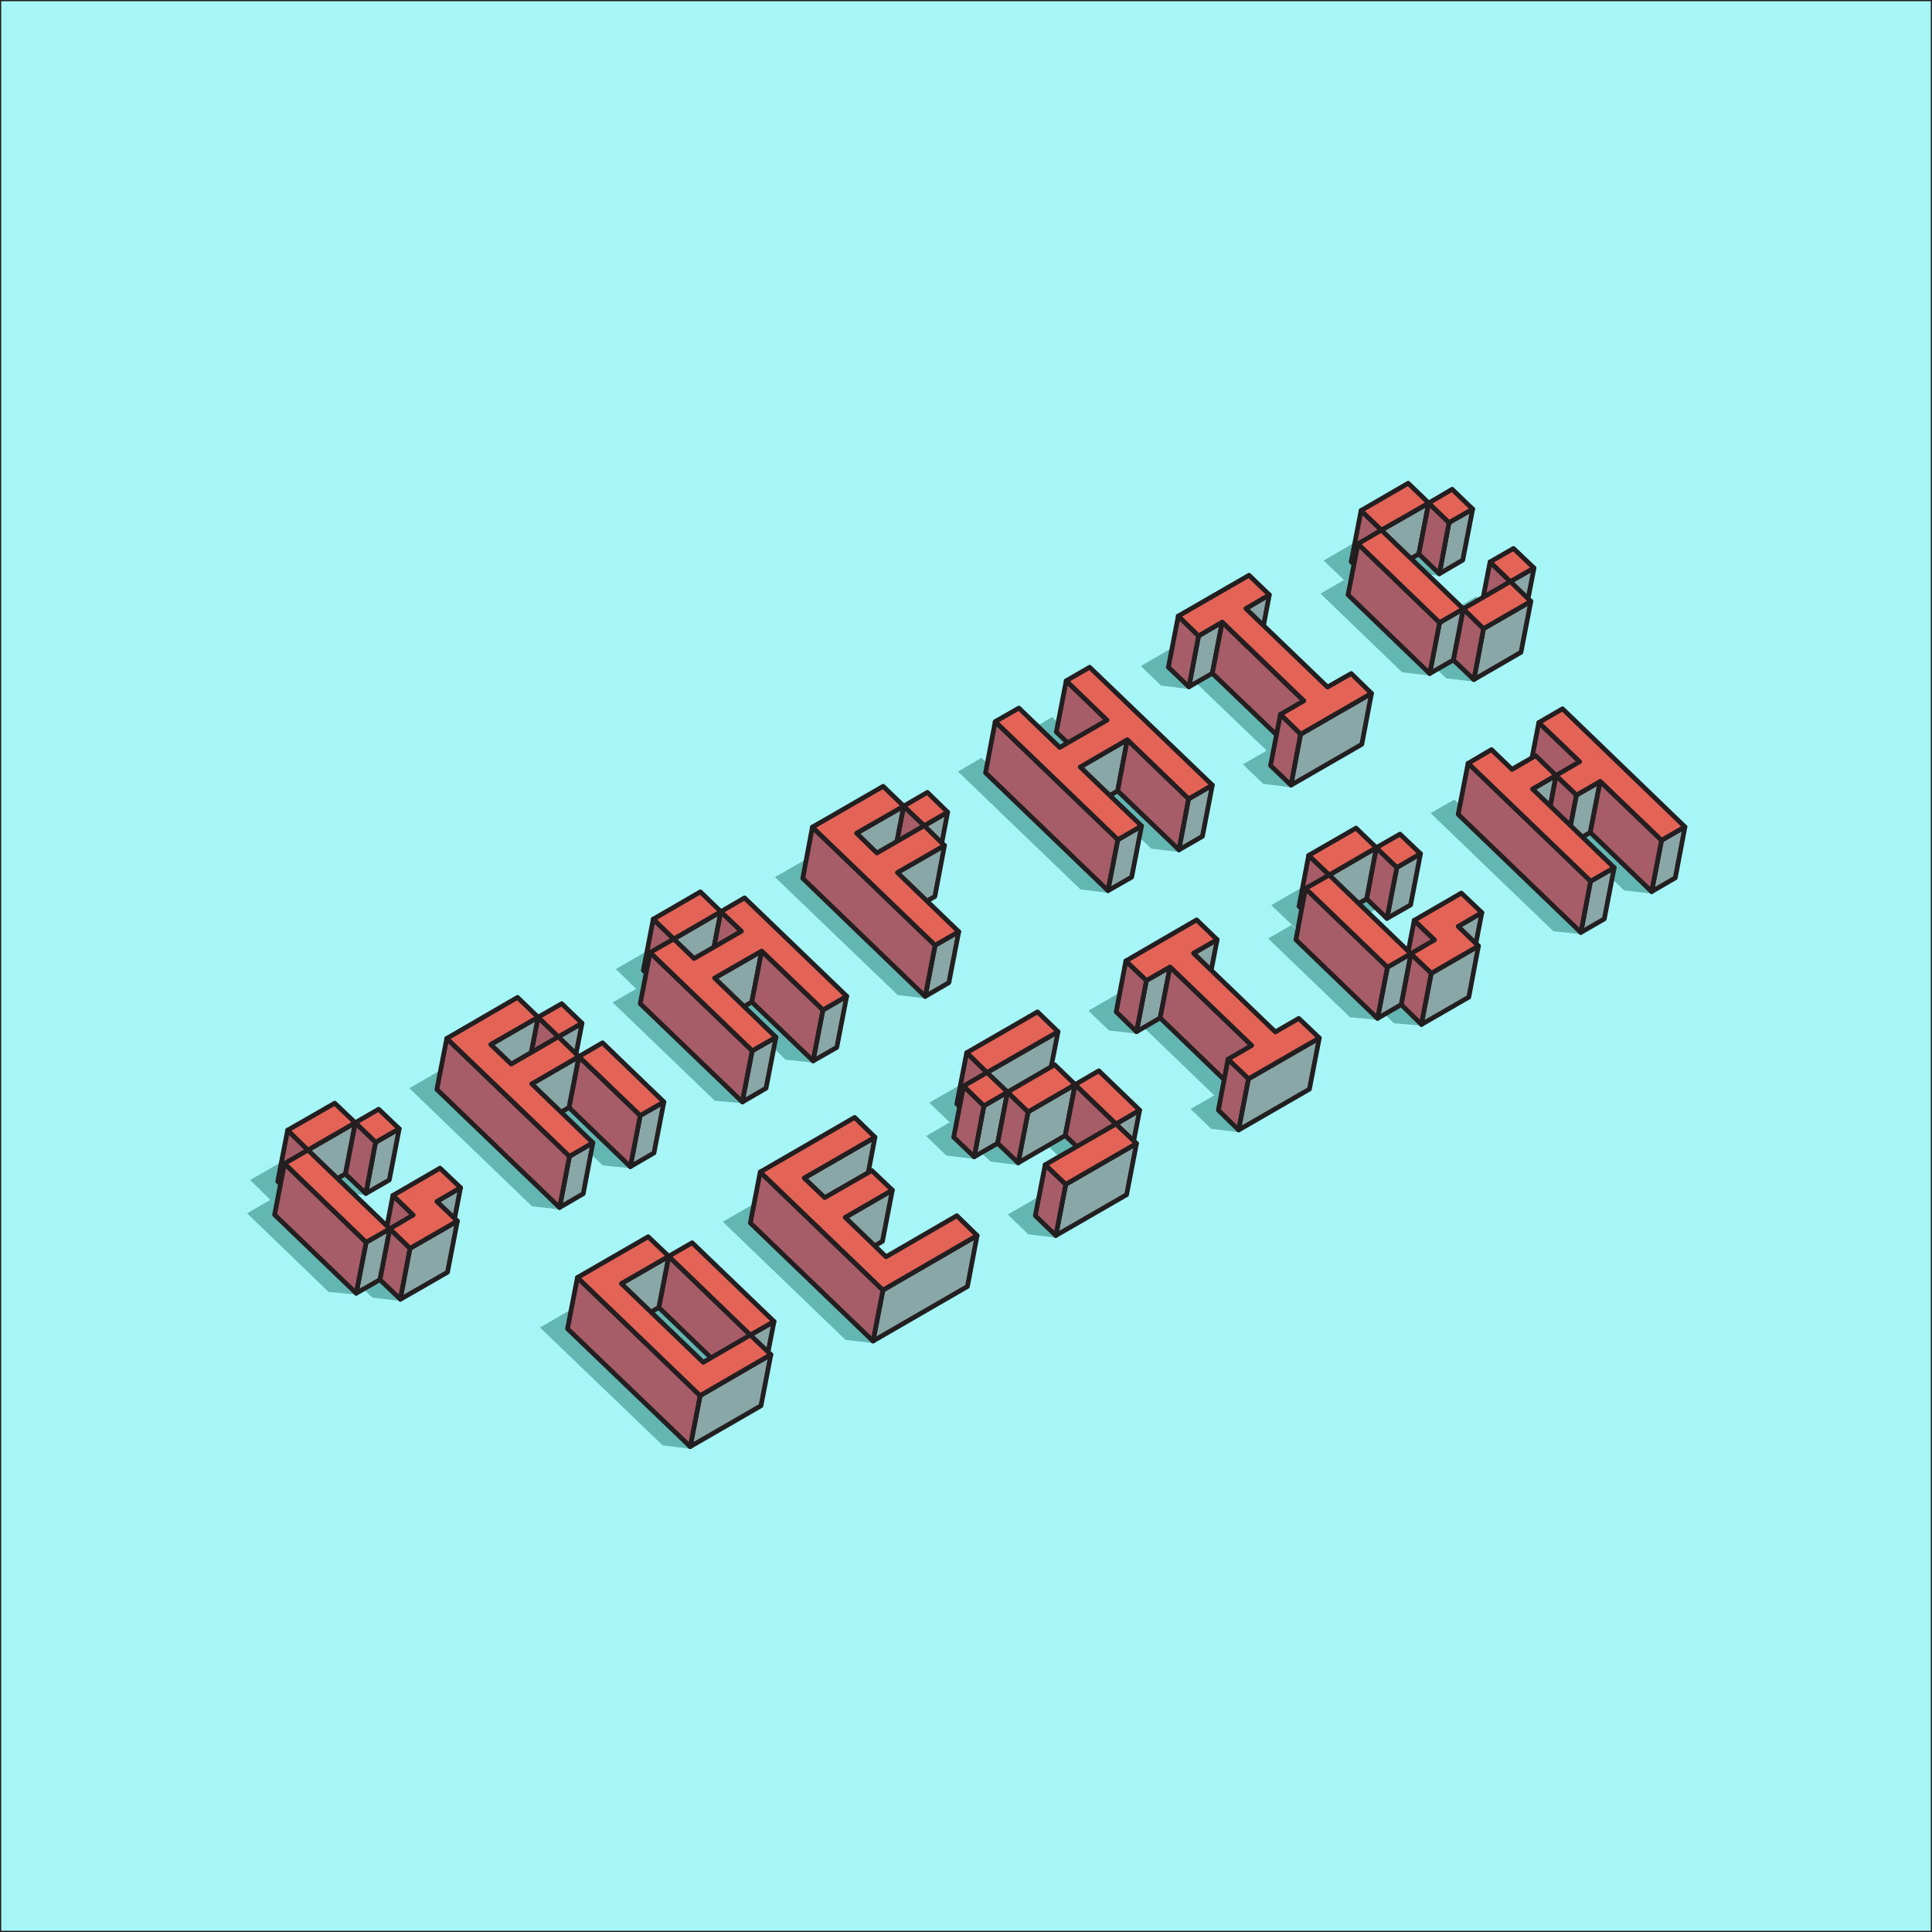 <?xml version="1.0" encoding="utf-8"?>
<!-- Generator: Adobe Illustrator 21.0.1, SVG Export Plug-In . SVG Version: 6.00 Build 0)  -->
<svg version="1.1" id="Layer_1" xmlns="http://www.w3.org/2000/svg" xmlns:xlink="http://www.w3.org/1999/xlink" x="0px" y="0px"
	 viewBox="0 0 800 800" style="enable-background:new 0 0 800 800;" xml:space="preserve">
<style type="text/css">
	.st0{fill:#A6F5F7;stroke:#231F20;stroke-miterlimit:10;}
	.st1{fill:#62B7B3;}
	.st2{fill:#62B7B3;stroke:#62B7B3;stroke-width:1.032;stroke-miterlimit:10;}
	.st3{fill:#89A7A7;stroke:#231F20;stroke-width:1.952;stroke-linecap:square;stroke-linejoin:round;stroke-miterlimit:10;}
	.st4{fill:#E46357;stroke:#231F20;stroke-width:1.952;stroke-linecap:square;stroke-linejoin:round;stroke-miterlimit:10;}
	.st5{fill:#A75D67;stroke:#231F20;stroke-width:1.952;stroke-linecap:square;stroke-linejoin:round;stroke-miterlimit:10;}
</style>
<rect class="st0" width="800" height="800"/>
<g>
	<g>
		<polygon class="st1" points="141.4,479.9 151.5,494.9 140,493.7 131.6,485.6 		"/>
	</g>
	<g>
		<path class="st1" d="M123.1,477.4l8.5,8.1c-5.7,4.6-11.5,9.2-17.2,13.8c-3.6-3.6-7.2-7.1-10.8-10.7L123.1,477.4z"/>
	</g>
	<g>
		<polygon class="st2" points="217.1,436.2 225.5,444.3 215.8,450 207.3,441.8 		"/>
	</g>
	<g>
		<polygon class="st1" points="274.5,390 283,398.1 267.1,413 255,401.3 		"/>
	</g>
	<g>
		<polygon class="st1" points="567.6,220.8 576.1,228.9 561.3,244.8 548.1,232.1 		"/>
	</g>
	<g>
		<polygon class="st1" points="585.8,223.3 596,238.4 584.6,237.1 576.1,228.9 		"/>
	</g>
	<g>
		<polygon class="st2" points="611.2,247.7 619.7,255.9 609.9,261.5 601.5,253.3 		"/>
	</g>
	<g>
		<polygon class="st1" points="609.9,261.5 610.3,282.2 598.9,280.9 590.4,272.8 		"/>
	</g>
	<g>
		<polygon class="st1" points="556.5,240.2 592,279.7 580.6,278.4 546.8,245.8 		"/>
	</g>
	<g>
		<polygon class="st1" points="501.7,258.8 510.1,267 500.4,272.6 534.2,305.2 544,299.6 534.6,326 523.1,324.6 514.7,316.5 
			524.5,310.8 490.6,278.3 492.3,285.3 480.8,283.9 472.4,275.8 		"/>
	</g>
	<g>
		<polygon class="st1" points="435.7,296.9 488.2,352.8 476.7,351.4 451.4,327 431.8,338.3 458.8,369.7 447.4,368.3 396.7,319.5 
			406.4,313.8 423.4,330.1 442.9,318.8 426,302.6 		"/>
	</g>
	<g>
		<polygon class="st2" points="368.5,348.8 377,356.9 367.2,362.6 358.7,354.4 		"/>
	</g>
	<g>
		<polygon class="st1" points="350.3,346.3 358.7,354.4 339.2,365.7 347.6,373.8 367.2,362.6 375.6,370.7 356.1,382 383.1,413.4 
			371.7,412 320.9,363.2 		"/>
	</g>
	<g>
		<polygon class="st1" points="292.8,392.5 336.7,440 325.3,438.8 299.9,414.4 280.4,425.7 307.4,456.8 296,455.8 253.7,415.1 
			263.5,409.4 271.9,417.6 291.5,406.3 283,398.1 		"/>
	</g>
	<g>
		<polygon class="st1" points="234,452.5 261,483.7 249.6,482.6 224.2,458.1 		"/>
	</g>
	<g>
		<polygon class="st1" points="198.8,433.7 207.3,441.8 187.8,453.1 196.2,461.3 215.8,450 224.2,458.1 204.7,469.4 231.7,500.8 
			220.3,499.5 169.5,450.6 		"/>
	</g>
	<g>
		<path class="st1" d="M166.7,504.3l8.5,8.1l-9.8,5.6c0.1,6.6,0.2,13.9,0.3,20.6c-3.8-0.2-7.6-1-11.4-1.2l-8.5-8.1l9.8-5.6l-8.5-8.1
			L166.7,504.3z"/>
	</g>
	<g>
		<path class="st1" d="M112,496.8c11.8,12.9,23.7,26.3,35.5,39.2c-3.8-0.2-7.6-0.8-11.4-1l-33.8-32.6L112,496.8z"/>
	</g>
	<g>
		<polygon class="st1" points="414.1,439.7 422.6,447.8 398.5,469.8 384.8,456.6 		"/>
	</g>
	<g>
		<polygon class="st1" points="393.3,464.7 400.3,470.9 403.4,479.9 391.9,478.5 383.5,470.4 		"/>
	</g>
	<g>
		<polygon class="st1" points="338.4,483.4 346.9,491.5 317.5,508.5 326,516.6 345.5,505.3 354,513.5 334.5,524.7 351.4,541 
			380.7,524.1 361.5,556.1 350.1,554.8 299.3,505.9 		"/>
	</g>
	<g>
		<polygon class="st2" points="271.1,535.2 305,567.8 295.2,573.4 261.4,540.9 		"/>
	</g>
	<g>
		<polygon class="st1" points="252.9,532.7 261.4,540.9 241.8,552.2 275.7,584.7 295.2,573.4 285.8,599.9 274.4,598.5 223.6,549.7 
					"/>
	</g>
	<g>
		<polygon class="st1" points="421.3,461.6 421.6,482.4 410.2,481 401.7,472.9 		"/>
	</g>
	<g>
		<polygon class="st2" points="564.2,366 572.7,374.2 562.9,379.8 554.5,371.7 		"/>
	</g>
	<g>
		<polygon class="st1" points="546,363.5 554.5,371.7 539.4,387.2 526.4,374.8 		"/>
	</g>
	<g>
		<polygon class="st1" points="631.5,314.2 683.9,370 672.5,368.7 647.1,344.2 637.3,349.9 628.9,341.7 638.6,336.1 621.7,319.8 		
			"/>
	</g>
	<g>
		<polygon class="st1" points="602.2,331.1 610.6,339.2 620.4,333.6 628.9,341.7 619.1,347.4 654.6,386.8 643.2,385.6 592.4,336.7 
					"/>
	</g>
	<g>
		<polygon class="st1" points="589.6,390.5 598.1,398.6 588.3,404.2 588.6,424.7 577.2,423.7 568.8,415.5 578.5,409.9 570.1,401.7 
					"/>
	</g>
	<g>
		<polygon class="st1" points="534.9,383 570.4,422.3 559,421.2 525.1,388.6 		"/>
	</g>
	<g>
		<polygon class="st1" points="480,401.6 488.5,409.7 478.7,415.4 512.6,448 522.4,442.3 512.9,468.8 501.5,467.4 493,459.2 
			502.8,453.6 469,421 470.6,428 459.2,426.7 450.7,418.5 		"/>
	</g>
	<g>
		<polygon class="st2" points="439.5,464.1 456.4,480.4 446.6,486 429.7,469.7 		"/>
	</g>
	<g>
		<polygon class="st1" points="446.6,486 437.2,512.5 425.8,511.1 417.3,502.9 		"/>
	</g>
	<g>
		<polygon class="st3" points="165.3,467.4 161.2,488.6 151.5,494.2 155.5,473 		"/>
	</g>
	<g>
		<polygon class="st4" points="156.8,459.3 165.3,467.4 155.5,473 147.1,464.9 		"/>
	</g>
	<g>
		<polygon class="st5" points="155.5,473 151.5,494.2 143,486.1 147.1,464.9 		"/>
	</g>
	<g>
		<polygon class="st5" points="127.5,476.2 123.5,497.3 115,489.2 119.1,468 		"/>
	</g>
	<g>
		<polygon class="st3" points="147.1,464.9 143,486.1 123.5,497.3 127.5,476.2 		"/>
	</g>
	<g>
		<polygon class="st4" points="138.6,456.8 147.1,464.9 127.5,476.2 119.1,468 		"/>
	</g>
	<g>
		<polygon class="st3" points="241,423.7 236.9,444.8 227.2,450.5 231.2,429.3 		"/>
	</g>
	<g>
		<polygon class="st5" points="231.2,429.3 227.2,450.5 218.7,442.3 222.8,421.2 		"/>
	</g>
	<g>
		<polygon class="st4" points="232.6,415.6 241,423.7 231.2,429.3 222.8,421.2 		"/>
	</g>
	<g>
		<polygon class="st3" points="298.5,377.5 294.4,398.6 274.9,409.9 279,388.8 		"/>
	</g>
	<g>
		<polygon class="st5" points="279,388.8 274.9,409.9 266.4,401.8 270.5,380.6 		"/>
	</g>
	<g>
		<polygon class="st4" points="290,369.3 298.5,377.5 279,388.8 270.5,380.6 		"/>
	</g>
	<g>
		<polygon class="st3" points="591.6,208.3 587.5,229.4 568,240.7 572,219.5 		"/>
	</g>
	<g>
		<polygon class="st5" points="572,219.5 568,240.7 559.5,232.6 563.6,211.4 		"/>
	</g>
	<g>
		<polygon class="st4" points="583.1,200.1 591.6,208.3 572,219.5 563.6,211.4 		"/>
	</g>
	<g>
		<polygon class="st3" points="609.8,210.8 605.7,231.9 596,237.6 600,216.4 		"/>
	</g>
	<g>
		<polygon class="st5" points="600,216.4 596,237.6 587.5,229.4 591.6,208.3 		"/>
	</g>
	<g>
		<polygon class="st4" points="601.3,202.6 609.8,210.8 600,216.4 591.6,208.3 		"/>
	</g>
	<g>
		<polygon class="st3" points="635.2,235.2 631.1,256.4 621.4,262 625.4,240.8 		"/>
	</g>
	<g>
		<polygon class="st5" points="625.4,240.8 621.4,262 612.9,253.8 617,232.7 		"/>
	</g>
	<g>
		<polygon class="st4" points="626.7,227.1 635.2,235.2 625.4,240.8 617,232.7 		"/>
	</g>
	<g>
		<polygon class="st3" points="633.9,249 629.8,270.1 610.3,281.4 614.3,260.3 		"/>
	</g>
	<g>
		<polygon class="st5" points="614.3,260.3 610.3,281.4 601.8,273.3 605.9,252.1 		"/>
	</g>
	<g>
		<polygon class="st4" points="625.4,240.8 633.9,249 614.3,260.3 605.9,252.1 		"/>
	</g>
	<g>
		<polygon class="st3" points="605.9,252.1 601.8,273.3 592,278.9 596.1,257.8 		"/>
	</g>
	<g>
		<polygon class="st5" points="596.1,257.8 592,278.9 558.2,246.3 562.3,225.2 		"/>
	</g>
	<g>
		<polygon class="st4" points="572,219.5 605.9,252.1 596.1,257.8 562.3,225.2 		"/>
	</g>
	<g>
		<polygon class="st3" points="525.6,246.3 521.6,267.5 511.8,273.1 515.9,252 		"/>
	</g>
	<g>
		<polygon class="st3" points="506.1,257.6 502,278.8 492.3,284.4 496.3,263.3 		"/>
	</g>
	<g>
		<polygon class="st5" points="496.3,263.3 492.3,284.4 483.8,276.3 487.9,255.1 		"/>
	</g>
	<g>
		<polygon class="st5" points="539.9,290.2 535.9,311.3 502,278.8 506.1,257.6 		"/>
	</g>
	<g>
		<polygon class="st5" points="538.6,304 534.6,325.1 526.1,317 530.2,295.8 		"/>
	</g>
	<g>
		<polygon class="st3" points="567.9,287.1 563.9,308.2 534.6,325.1 538.6,304 		"/>
	</g>
	<g>
		<polygon class="st4" points="517.2,238.2 525.6,246.3 515.9,252 549.7,284.5 559.5,278.9 567.9,287.1 538.6,304 530.2,295.8 
			539.9,290.2 506.1,257.6 496.3,263.3 487.9,255.1 		"/>
	</g>
	<g>
		<polygon class="st5" points="458.4,298.2 454.3,319.3 437.4,303.1 441.5,281.9 		"/>
	</g>
	<g>
		<polygon class="st3" points="466.8,306.3 462.8,327.5 443.2,338.8 447.3,317.6 		"/>
	</g>
	<g>
		<polygon class="st5" points="492.2,330.8 488.2,351.9 462.8,327.5 466.8,306.3 		"/>
	</g>
	<g>
		<polygon class="st3" points="502,325.1 497.9,346.3 488.2,351.9 492.2,330.8 		"/>
	</g>
	<g>
		<polygon class="st5" points="462.9,347.7 458.8,368.8 408.1,320 412.1,298.8 		"/>
	</g>
	<g>
		<polygon class="st3" points="472.7,342 468.6,363.2 458.8,368.8 462.9,347.7 		"/>
	</g>
	<g>
		<polygon class="st4" points="451.2,276.3 502,325.1 492.2,330.8 466.8,306.3 447.3,317.6 472.7,342 462.9,347.7 412.1,298.8 
			421.9,293.2 438.8,309.5 458.4,298.2 441.5,281.9 		"/>
	</g>
	<g>
		<polygon class="st3" points="392.4,336.3 388.4,357.4 378.6,363.1 382.7,341.9 		"/>
	</g>
	<g>
		<polygon class="st5" points="382.7,341.9 378.6,363.1 370.1,354.9 374.2,333.8 		"/>
	</g>
	<g>
		<polygon class="st4" points="384,328.1 392.4,336.3 382.7,341.9 374.2,333.8 		"/>
	</g>
	<g>
		<polygon class="st3" points="374.2,333.8 370.1,354.9 350.6,366.2 354.7,345 		"/>
	</g>
	<g>
		<polygon class="st3" points="391.1,350.1 387.1,371.2 367.5,382.5 371.6,361.3 		"/>
	</g>
	<g>
		<polygon class="st3" points="397,385.8 392.9,406.9 383.1,412.6 387.2,391.4 		"/>
	</g>
	<g>
		<polygon class="st5" points="387.2,391.4 383.1,412.6 332.4,363.7 336.4,342.5 		"/>
	</g>
	<g>
		<polygon class="st4" points="365.7,325.6 374.2,333.8 354.7,345 363.1,353.2 382.7,341.9 391.1,350.1 371.6,361.3 397,385.8 
			387.2,391.4 336.4,342.5 		"/>
	</g>
	<g>
		<polygon class="st5" points="307,385.6 302.9,406.8 294.4,398.6 298.5,377.5 		"/>
	</g>
	<g>
		<polygon class="st3" points="315.4,393.8 311.3,414.9 291.8,426.2 295.9,405 		"/>
	</g>
	<g>
		<polygon class="st5" points="340.8,418.2 336.7,439.3 311.3,414.9 315.4,393.8 		"/>
	</g>
	<g>
		<polygon class="st3" points="350.6,412.5 346.5,433.7 336.7,439.3 340.8,418.2 		"/>
	</g>
	<g>
		<polygon class="st5" points="311.5,435.1 307.4,456.3 265.1,415.6 269.2,394.4 		"/>
	</g>
	<g>
		<polygon class="st3" points="321.3,429.5 317.2,450.6 307.4,456.3 311.5,435.1 		"/>
	</g>
	<g>
		<polygon class="st4" points="308.3,371.8 350.6,412.5 340.8,418.2 315.4,393.8 295.9,405 321.3,429.5 311.5,435.1 269.2,394.4 
			279,388.8 287.4,396.9 307,385.6 298.5,377.5 		"/>
	</g>
	<g>
		<polygon class="st3" points="274.9,456.3 270.8,477.4 261,483.1 265.1,461.9 		"/>
	</g>
	<g>
		<polygon class="st5" points="265.1,461.9 261,483.1 235.6,458.6 239.7,437.5 		"/>
	</g>
	<g>
		<polygon class="st4" points="249.5,431.8 274.9,456.3 265.1,461.9 239.7,437.5 		"/>
	</g>
	<g>
		<polygon class="st3" points="222.8,421.2 218.7,442.3 199.2,453.6 203.2,432.5 		"/>
	</g>
	<g>
		<polygon class="st3" points="239.7,437.5 235.6,458.6 216.1,469.9 220.2,448.8 		"/>
	</g>
	<g>
		<polygon class="st3" points="245.5,473.2 241.5,494.3 231.7,500 235.8,478.8 		"/>
	</g>
	<g>
		<polygon class="st5" points="235.8,478.8 231.7,500 180.9,451.1 185,430 		"/>
	</g>
	<g>
		<polygon class="st4" points="214.3,413 222.8,421.2 203.2,432.5 211.7,440.6 231.2,429.3 239.7,437.5 220.2,448.8 245.5,473.2 
			235.8,478.8 185,430 		"/>
	</g>
	<g>
		<polygon class="st3" points="190.7,491.8 186.6,513 176.8,518.6 180.9,497.5 		"/>
	</g>
	<g>
		<polygon class="st5" points="171.1,503.1 167.1,524.3 158.6,516.1 162.7,495 		"/>
	</g>
	<g>
		<polygon class="st5" points="169.8,516.9 165.8,538 157.3,529.9 161.4,508.8 		"/>
	</g>
	<g>
		<polygon class="st3" points="189.4,505.6 185.3,526.8 165.8,538 169.8,516.9 		"/>
	</g>
	<g>
		<polygon class="st4" points="182.2,483.7 190.7,491.8 180.9,497.5 189.4,505.6 169.8,516.9 161.4,508.8 171.1,503.1 162.7,495 		
			"/>
	</g>
	<g>
		<polygon class="st3" points="161.4,508.8 157.3,529.9 147.5,535.5 151.6,514.4 		"/>
	</g>
	<g>
		<polygon class="st5" points="151.6,514.4 147.5,535.5 113.7,503 117.8,481.8 		"/>
	</g>
	<g>
		<polygon class="st4" points="127.5,476.2 161.4,508.8 151.6,514.4 117.8,481.8 		"/>
	</g>
	<g>
		<polygon class="st3" points="438.1,427.2 434,448.3 404.7,465.2 408.7,444.1 		"/>
	</g>
	<g>
		<polygon class="st5" points="408.7,444.1 404.7,465.2 396.2,457.1 400.3,435.9 		"/>
	</g>
	<g>
		<polygon class="st4" points="429.6,419 438.1,427.2 408.7,444.1 400.3,435.9 		"/>
	</g>
	<g>
		<polygon class="st3" points="417.2,452.2 413.1,473.4 403.4,479 407.4,457.9 		"/>
	</g>
	<g>
		<polygon class="st5" points="407.4,457.9 403.4,479 394.9,470.9 399,449.7 		"/>
	</g>
	<g>
		<polygon class="st4" points="408.7,444.1 417.2,452.2 407.4,457.9 399,449.7 		"/>
	</g>
	<g>
		<polygon class="st3" points="362.3,470.9 358.3,492 329,509 333,487.8 		"/>
	</g>
	<g>
		<polygon class="st3" points="369.5,492.8 365.4,514 345.9,525.2 350,504.1 		"/>
	</g>
	<g>
		<polygon class="st3" points="404.6,511.6 400.6,532.7 361.5,555.3 365.6,534.2 		"/>
	</g>
	<g>
		<polygon class="st5" points="365.6,534.2 361.5,555.3 310.7,506.4 314.8,485.3 		"/>
	</g>
	<g>
		<polygon class="st4" points="353.9,462.7 362.3,470.9 333,487.8 341.5,495.9 361,484.7 369.5,492.8 350,504.1 366.9,520.4 
			396.2,503.4 404.6,511.6 365.6,534.2 314.8,485.3 		"/>
	</g>
	<g>
		<polygon class="st3" points="320.5,547.2 316.4,568.3 306.6,574 310.7,552.8 		"/>
	</g>
	<g>
		<polygon class="st5" points="310.7,552.8 306.6,574 272.8,541.4 276.9,520.2 		"/>
	</g>
	<g>
		<polygon class="st4" points="286.6,514.6 320.5,547.2 310.7,552.8 276.9,520.2 		"/>
	</g>
	<g>
		<polygon class="st3" points="276.9,520.2 272.8,541.4 253.2,552.7 257.3,531.5 		"/>
	</g>
	<g>
		<polygon class="st3" points="319.2,560.9 315.1,582.1 285.8,599 289.9,577.9 		"/>
	</g>
	<g>
		<polygon class="st5" points="289.9,577.9 285.8,599 235,550.2 239.1,529 		"/>
	</g>
	<g>
		<polygon class="st4" points="268.4,512.1 276.9,520.2 257.3,531.5 291.2,564.1 310.7,552.8 319.2,560.9 289.9,577.9 239.1,529 		
			"/>
	</g>
	<g>
		<polygon class="st3" points="445.2,449.1 441.1,470.2 421.6,481.5 425.7,460.4 		"/>
	</g>
	<g>
		<polygon class="st5" points="425.7,460.4 421.6,481.5 413.1,473.4 417.2,452.2 		"/>
	</g>
	<g>
		<polygon class="st4" points="436.7,440.9 445.2,449.1 425.7,460.4 417.2,452.2 		"/>
	</g>
	<g>
		<polygon class="st3" points="588.2,353.5 584.1,374.7 574.3,380.3 578.4,359.2 		"/>
	</g>
	<g>
		<polygon class="st5" points="578.4,359.2 574.3,380.3 565.9,372.2 569.9,351 		"/>
	</g>
	<g>
		<polygon class="st4" points="579.7,345.4 588.2,353.5 578.4,359.2 569.9,351 		"/>
	</g>
	<g>
		<polygon class="st3" points="569.9,351 565.9,372.2 546.3,383.5 550.4,362.3 		"/>
	</g>
	<g>
		<polygon class="st5" points="550.4,362.3 546.3,383.5 537.9,375.3 541.9,354.2 		"/>
	</g>
	<g>
		<polygon class="st4" points="561.5,342.9 569.9,351 550.4,362.3 541.9,354.2 		"/>
	</g>
	<g>
		<polygon class="st5" points="654.1,315.4 650,336.6 633.1,320.3 637.2,299.2 		"/>
	</g>
	<g>
		<polygon class="st5" points="652.8,329.2 648.7,350.4 640.3,342.2 644.3,321.1 		"/>
	</g>
	<g>
		<polygon class="st3" points="662.6,323.6 658.5,344.7 648.7,350.4 652.8,329.2 		"/>
	</g>
	<g>
		<polygon class="st3" points="644.3,321.1 640.3,342.2 630.5,347.9 634.6,326.7 		"/>
	</g>
	<g>
		<polygon class="st4" points="647,293.5 697.7,342.4 688,348 662.6,323.6 652.8,329.2 644.3,321.1 654.1,315.4 637.2,299.2 		"/>
	</g>
	<g>
		<polygon class="st3" points="697.7,342.4 693.7,363.5 683.9,369.2 688,348 		"/>
	</g>
	<g>
		<polygon class="st5" points="688,348 683.9,369.2 658.5,344.7 662.6,323.6 		"/>
	</g>
	<g>
		<polygon class="st3" points="668.4,359.3 664.3,380.5 654.6,386.1 658.6,364.9 		"/>
	</g>
	<g>
		<polygon class="st4" points="617.6,310.4 626.1,318.6 635.9,312.9 644.3,321.1 634.6,326.7 668.4,359.3 658.6,364.9 607.9,316.1 
					"/>
	</g>
	<g>
		<polygon class="st5" points="658.6,364.9 654.6,386.1 603.8,337.2 607.9,316.1 		"/>
	</g>
	<g>
		<polygon class="st3" points="613.6,377.9 609.5,399.1 599.7,404.7 603.8,383.6 		"/>
	</g>
	<g>
		<polygon class="st5" points="594,389.2 589.9,410.4 581.5,402.2 585.6,381.1 		"/>
	</g>
	<g>
		<polygon class="st5" points="592.7,403 588.6,424.2 580.2,416 584.2,394.9 		"/>
	</g>
	<g>
		<polygon class="st3" points="612.2,391.7 608.2,412.9 588.6,424.2 592.7,403 		"/>
	</g>
	<g>
		<polygon class="st4" points="605.1,369.8 613.6,377.9 603.8,383.6 612.2,391.7 592.7,403 584.2,394.9 594,389.2 585.6,381.1 		"/>
	</g>
	<g>
		<polygon class="st3" points="584.2,394.9 580.2,416 570.4,421.7 574.5,400.5 		"/>
	</g>
	<g>
		<polygon class="st5" points="574.5,400.5 570.4,421.7 536.6,389.1 540.6,367.9 		"/>
	</g>
	<g>
		<polygon class="st4" points="550.4,362.3 584.2,394.9 574.5,400.5 540.6,367.9 		"/>
	</g>
	<g>
		<polygon class="st3" points="504,389.1 499.9,410.2 490.2,415.9 494.2,394.7 		"/>
	</g>
	<g>
		<polygon class="st3" points="484.5,400.4 480.4,421.5 470.6,427.2 474.7,406 		"/>
	</g>
	<g>
		<polygon class="st5" points="474.7,406 470.6,427.2 462.2,419 466.2,397.9 		"/>
	</g>
	<g>
		<polygon class="st5" points="518.3,432.9 514.2,454.1 480.4,421.5 484.5,400.4 		"/>
	</g>
	<g>
		<polygon class="st5" points="517,446.7 512.9,467.9 504.5,459.7 508.5,438.6 		"/>
	</g>
	<g>
		<polygon class="st3" points="546.3,429.8 542.2,451 512.9,467.9 517,446.7 		"/>
	</g>
	<g>
		<polygon class="st4" points="495.5,380.9 504,389.1 494.2,394.7 528.1,427.3 537.8,421.7 546.3,429.8 517,446.7 508.5,438.6 
			518.3,432.9 484.5,400.4 474.7,406 466.2,397.9 		"/>
	</g>
	<g>
		<polygon class="st3" points="471.9,459.7 467.8,480.9 458.1,486.5 462.1,465.4 		"/>
	</g>
	<g>
		<polygon class="st5" points="462.1,465.4 458.1,486.5 441.1,470.2 445.2,449.1 		"/>
	</g>
	<g>
		<polygon class="st4" points="455,443.4 471.9,459.7 462.1,465.4 445.2,449.1 		"/>
	</g>
	<g>
		<polygon class="st3" points="470.6,473.5 466.5,494.7 437.2,511.6 441.3,490.4 		"/>
	</g>
	<g>
		<polygon class="st5" points="441.3,490.4 437.2,511.6 428.7,503.4 432.8,482.3 		"/>
	</g>
	<g>
		<polygon class="st4" points="462.1,465.4 470.6,473.5 441.3,490.4 432.8,482.3 		"/>
	</g>
</g>
</svg>
